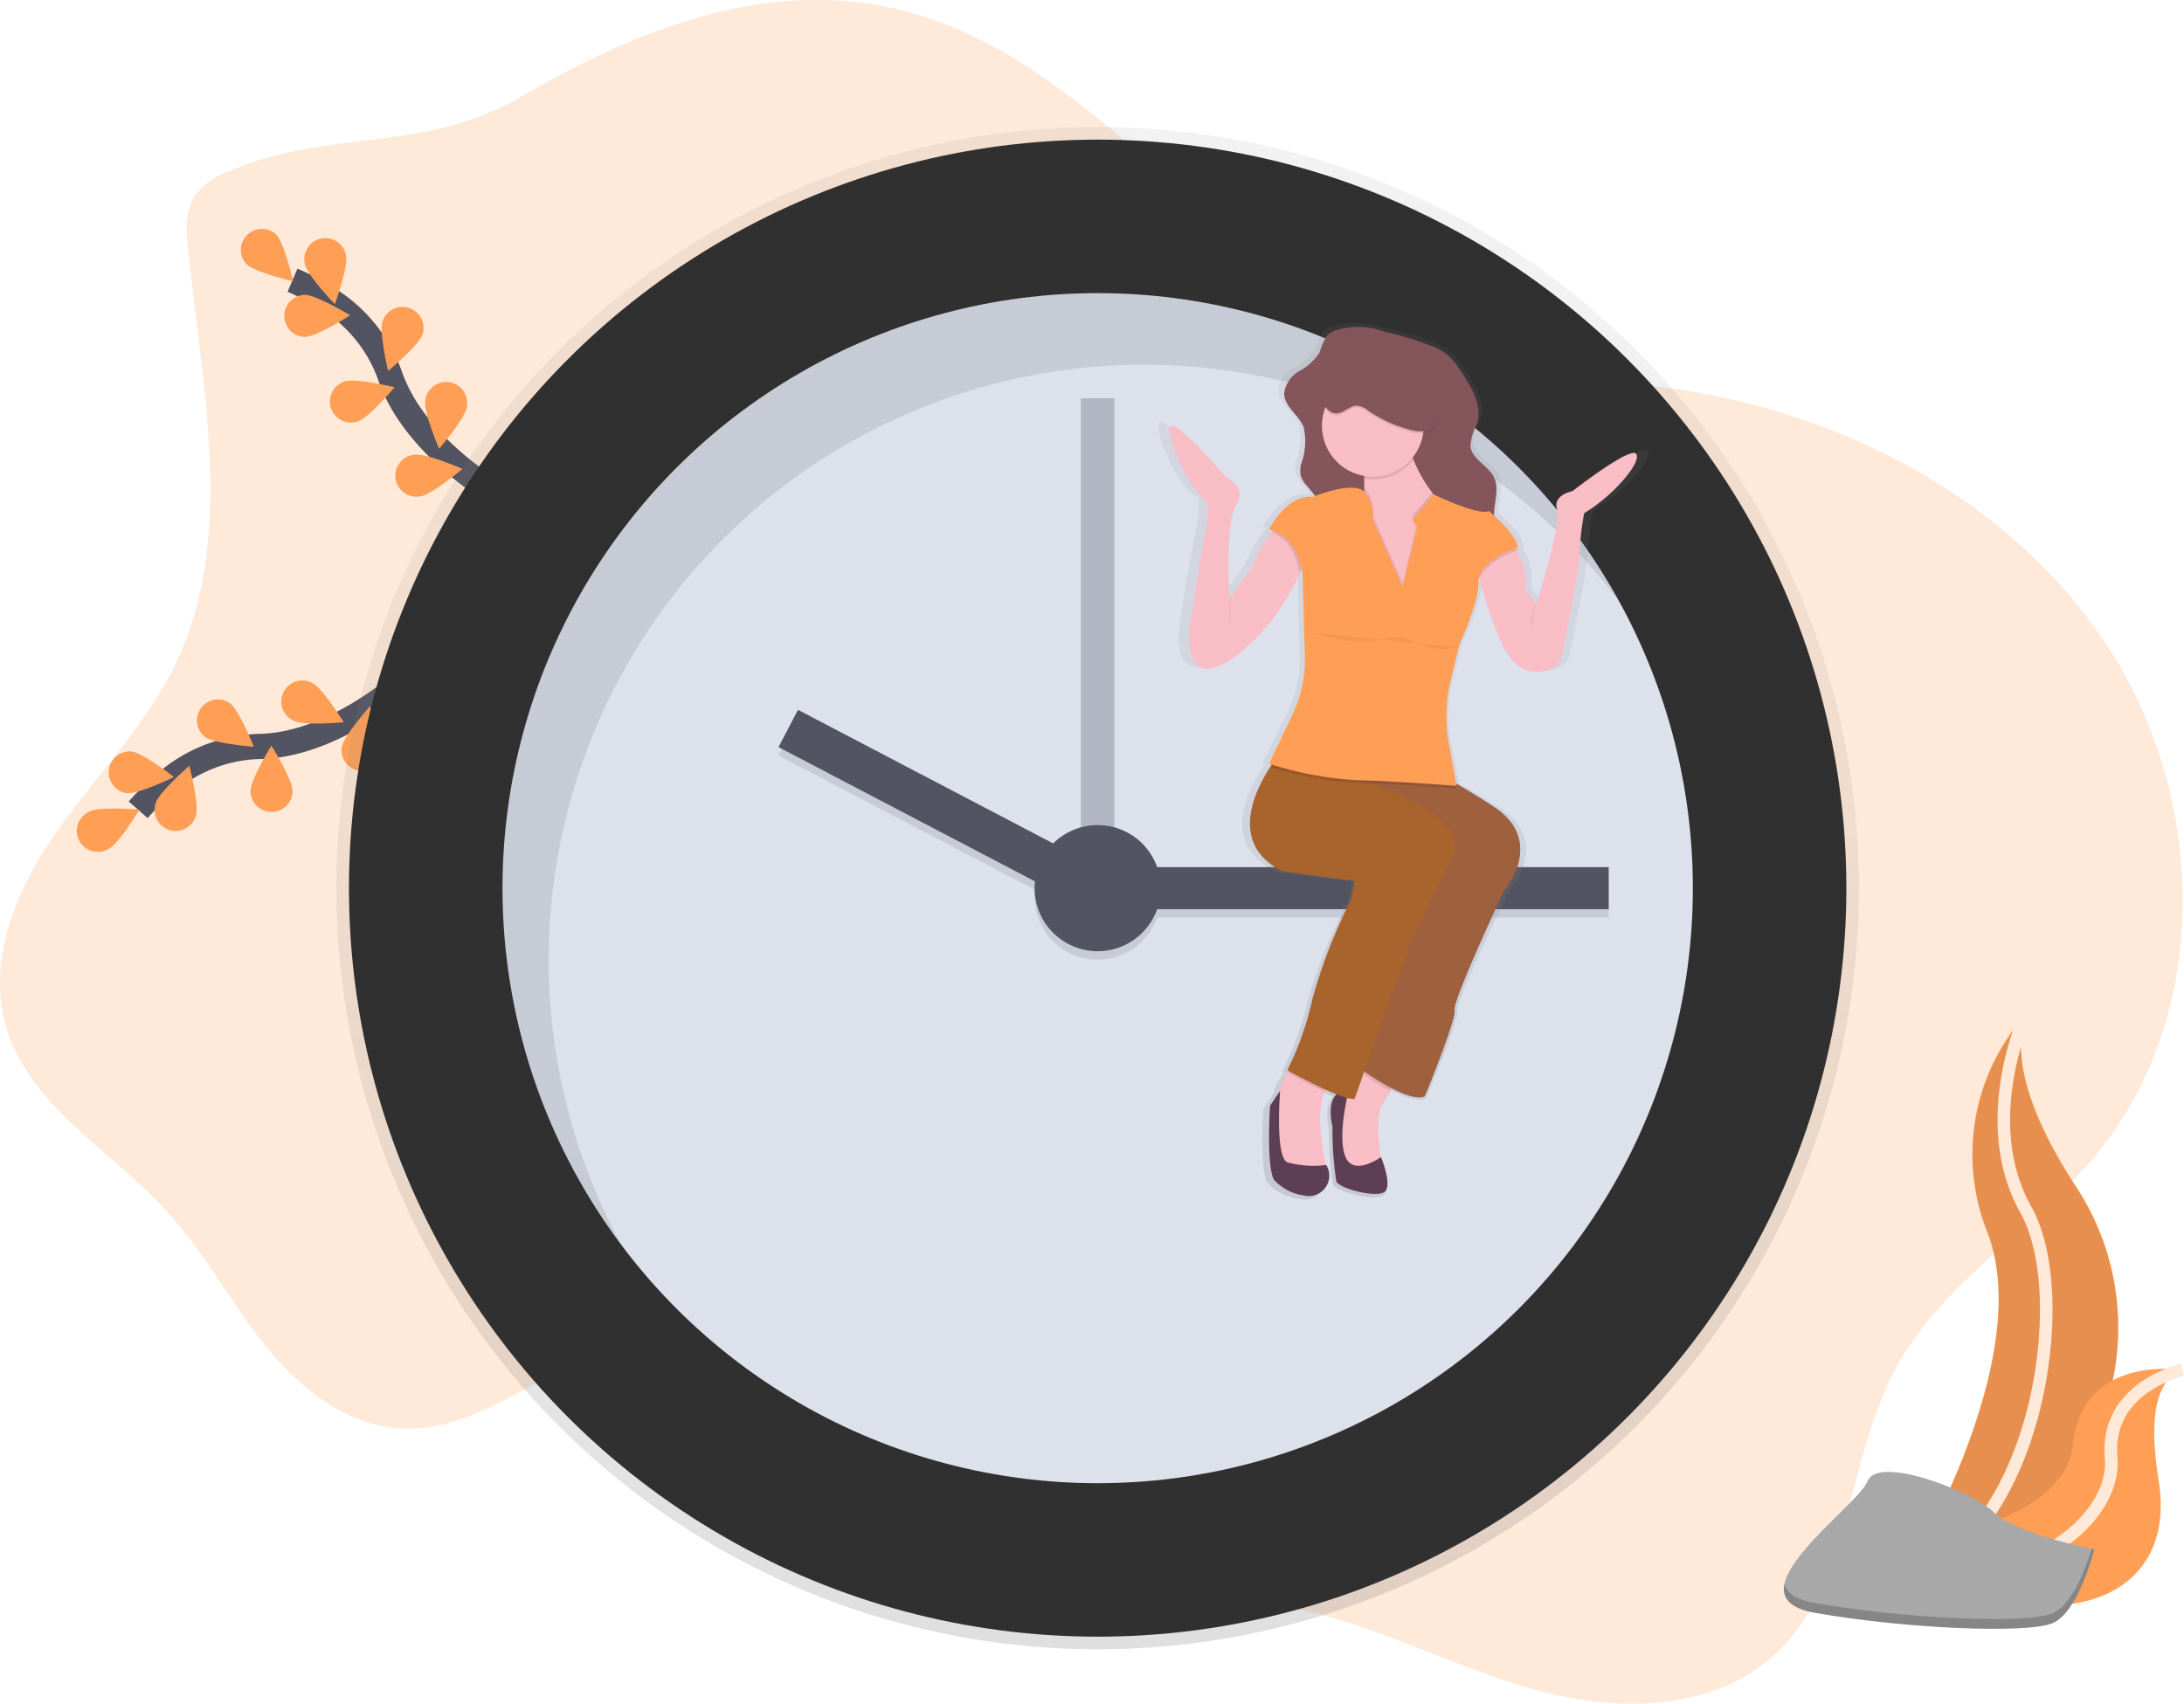 <svg xmlns="http://www.w3.org/2000/svg" xmlns:xlink="http://www.w3.org/1999/xlink" width="173.578" height="135.441" viewBox="0 0 173.578 135.441">
    <defs>
        <style>
            .cls-1,.cls-3{fill:#ff9f56}.cls-1{opacity:.23}.cls-19,.cls-2{fill:none;stroke-miterlimit:10}.cls-2{stroke:#535461;stroke-width:2px}.cls-4{fill:url(#linear-gradient)}.cls-5{fill:#303030}.cls-6{fill:#dde1ec}.cls-7,.cls-9{fill:#535461}.cls-7{opacity:.3}.cls-18,.cls-8{opacity:.1}.cls-10{fill:url(#linear-gradient-2)}.cls-11{fill:#f8bdc5}.cls-12{fill:#5e52ad}.cls-13{opacity:.87}.cls-14{fill:#a9632d}.cls-15{fill:#5d3e53}.cls-16{fill:#85555c}.cls-17{opacity:.05}.cls-19{stroke:#ffe9d8}.cls-20{fill:#a8a8a8}.cls-21{opacity:.2}
        </style>
        <linearGradient id="linear-gradient" x1=".5" x2=".5" y1="1" gradientUnits="objectBoundingBox">
            <stop offset="0" stop-color="gray" stop-opacity=".251"/>
            <stop offset=".54" stop-color="gray" stop-opacity=".122"/>
            <stop offset="1" stop-color="gray" stop-opacity=".102"/>
        </linearGradient>
        <linearGradient id="linear-gradient-2" xlink:href="#linear-gradient"/>
    </defs>
    <g id="undraw_time_management_30iu" transform="translate(-.007 5.769)">
        <path id="Path_146" d="M99.395 77.425a5.757 5.757 0 0 0-2.918 2.131 6.261 6.261 0 0 0-.458 3.8c1.07 11.21 3.888 23.132-.979 33.286-2.362 4.926-6.313 8.874-9.456 13.348s-5.515 10.059-4.056 15.322c1.782 6.431 8.432 10 12.914 14.945 2.934 3.236 4.991 7.167 7.729 10.571s6.489 6.4 10.859 6.6c6.285.289 11.4-5.138 17.562-6.4 6.313-1.287 12.671 1.989 17.79 5.91s9.775 8.672 15.74 11.12c6.587 2.706 14.012 2.292 20.947 3.918 6.313 1.482 12.125 4.633 18.393 6.313s13.614 1.578 18.47-2.713c6.329-5.612 5.831-15.608 9.873-23.032 3.755-6.9 11.1-11.015 16.052-17.113 8.9-10.975 8.611-27.749 1.052-39.685s-21.25-19.163-35.25-21.045c-6.313-.847-12.814-.731-18.884-2.659-16.246-5.156-25.915-23.63-42.5-27.474-10.543-2.439-20.8 1.785-29.778 6.985-7.797 4.52-14.989 2.507-23.102 5.872z" class="cls-1" data-name="Path 146" transform="translate(-81.08 -69.634)"/>
        <path id="Path_147" d="M168.347 347.69s-5.7 5.384-11.827 5.544a11.883 11.883 0 0 0-7.082 2.519 19.984 19.984 0 0 0-2.648 2.519" class="cls-2" data-name="Path 147" transform="translate(-135.801 -299.666)"/>
        <path id="Path_148" d="M118.643 410.641c.822-.418 3.961-.14 3.961-.14s-1.628 2.7-2.45 3.117a1.671 1.671 0 1 1-1.5-2.977z" class="cls-3" data-name="Path 148" transform="translate(-111.515 -351.903)"/>
        <path id="Path_149" d="M134.634 383.225c.918.1 3.4 2.036 3.4 2.036s-2.841 1.381-3.751 1.285a1.671 1.671 0 0 1 .349-3.321z" class="cls-3" data-name="Path 149" transform="translate(-124.202 -329.259)"/>
        <path id="Path_150" d="M177.393 358.831c.742.547 1.909 3.475 1.909 3.475s-3.144-.239-3.886-.784a1.671 1.671 0 0 1 1.977-2.691z" class="cls-3" data-name="Path 150" transform="translate(-159.124 -308.712)"/>
        <path id="Path_151" d="M217.289 349.734c.824.413 2.469 3.1 2.469 3.1s-3.139.3-3.963-.117a1.671 1.671 0 1 1 1.494-2.985z" class="cls-3" data-name="Path 151" transform="translate(-192.436 -301.187)"/>
        <path id="Path_152" d="M157.868 394.05c.274-.881-.528-3.93-.528-3.93s-2.387 2.059-2.661 2.94a1.671 1.671 0 1 0 3.189.99z" class="cls-3" data-name="Path 152" transform="translate(-142.288 -335.004)"/>
        <path id="Path_153" d="M203.55 384.11c0-.923-1.68-3.59-1.68-3.59s-1.661 2.674-1.66 3.6a1.671 1.671 0 1 0 3.343-.01z" class="cls-3" data-name="Path 153" transform="translate(-180.292 -327.009)"/>
        <path id="Path_154" d="M246.812 365.593c.154-.909-1.05-3.823-1.05-3.823s-2.091 2.36-2.243 3.269a1.671 1.671 0 0 0 3.293.555z" class="cls-3" data-name="Path 154" transform="translate(-216.352 -311.393)"/>
        <path id="Path_155" d="M236.875 176.39s-6.871-3.774-8.914-9.556a11.883 11.883 0 0 0-4.575-5.965 19.987 19.987 0 0 0-3.216-1.738" class="cls-2" data-name="Path 155" transform="translate(-196.916 -142.624)"/>
        <path id="Path_156" d="M198.429 135.2c.65.654 1.351 3.727 1.351 3.727s-3.069-.719-3.719-1.374a1.671 1.671 0 0 1 2.368-2.353z" class="cls-3" data-name="Path 156" transform="translate(-176.478 -122.334)"/>
        <path id="Path_157" d="M229.081 140.419c.191.9-.891 3.863-.891 3.863s-2.185-2.272-2.375-3.176a1.671 1.671 0 1 1 3.268-.689z" class="cls-3" data-name="Path 157" transform="translate(-201.572 -125.872)"/>
        <path id="Path_158" d="M265.8 174.033c-.291.874-2.719 2.885-2.719 2.885s-.739-3.064-.448-3.94a1.673 1.673 0 1 1 3.176 1.055z" class="cls-3" data-name="Path 158" transform="translate(-232.224 -153.203)"/>
        <path id="Path_159" d="M286.5 209.565c-.139.911-2.193 3.3-2.193 3.3s-1.247-2.9-1.108-3.806a1.671 1.671 0 1 1 3.3.5z" class="cls-3" data-name="Path 159" transform="translate(-249.398 -182.96)"/>
        <path id="Path_160" d="M217.735 169.429c.923-.01 3.577-1.712 3.577-1.712s-2.693-1.638-3.615-1.628a1.672 1.672 0 0 0 .038 3.343z" class="cls-3" data-name="Path 160" transform="translate(-193.479 -148.42)"/>
        <path id="Path_161" d="M240.113 210.073c.876-.286 2.9-2.7 2.9-2.7s-3.06-.757-3.936-.471a1.671 1.671 0 1 0 1.036 3.176z" class="cls-3" data-name="Path 161" transform="translate(-211.652 -182.354)"/>
        <path id="Path_162" d="M271.238 245.363c.913-.134 3.316-2.173 3.316-2.173s-2.888-1.264-3.8-1.13a1.671 1.671 0 1 0 .485 3.3z" class="cls-3" data-name="Path 162" transform="translate(-237.796 -211.684)"/>
        <circle id="Ellipse_80" cx="60.507" cy="60.507" r="60.507" class="cls-4" data-name="Ellipse 80" transform="translate(26.739 4.328)"/>
        <circle id="Ellipse_81" cx="59.504" cy="59.504" r="59.504" class="cls-5" data-name="Ellipse 81" transform="translate(27.742 5.331)"/>
        <circle id="Ellipse_82" cx="47.303" cy="47.303" r="47.303" class="cls-6" data-name="Ellipse 82" transform="translate(39.944 17.533)"/>
        <path id="Rectangle_167" d="M0 0h2.674v41.787H0z" class="cls-7" data-name="Rectangle 167" transform="translate(85.91 25.89)"/>
        <g id="Group_55" class="cls-8" data-name="Group 55" transform="translate(61.867 51.325)">
            <path id="Rectangle_168" d="M0 0h37.775v3.343H0z" data-name="Rectangle 168" transform="translate(28.221 12.507)"/>
            <path id="Rectangle_169" d="M0 0h3.343v26.83H0z" data-name="Rectangle 169" transform="rotate(-62.36 2.447 1.48)"/>
            <circle id="Ellipse_83" cx="5.014" cy="5.014" r="5.014" data-name="Ellipse 83" transform="translate(20.365 9.164)"/>
        </g>
        <path id="Rectangle_170" d="M0 0h37.775v3.343H0z" class="cls-9" data-name="Rectangle 170" transform="translate(90.088 63.164)"/>
        <path id="Rectangle_171" d="M0 0h26.83v3.343H0z" class="cls-9" data-name="Rectangle 171" transform="rotate(27.64 -71.255 154.256)"/>
        <circle id="Ellipse_84" cx="5.014" cy="5.014" r="5.014" class="cls-9" data-name="Ellipse 84" transform="translate(82.232 59.821)"/>
        <g id="Group_56" class="cls-8" data-name="Group 56" transform="translate(39.941 17.533)">
            <path id="Path_163" d="M323.677 218.256a47.306 47.306 0 0 1 85.1-28.442 47.308 47.308 0 1 0-79.276 51.2 47.088 47.088 0 0 1-5.824-22.758z" data-name="Path 163" transform="translate(-320 -165.27)"/>
        </g>
        <path id="Path_164" d="M670.806 189.428c-.562-.54-5.288 3.009-5.288 3.009s-1.683.308-1.282 1.463-1.763 7.624-1.763 7.624l-.881-1.232a5.287 5.287 0 0 0-.7-3.109 2.15 2.15 0 0 0-.1-.149l.154-.053c-.058-.789-1.32-1.991-1.991-2.579v-.254c.042-.943.42-1.937 0-2.791-.475-.974-1.864-1.464-1.981-2.534-.07-.639.361-1.215.552-1.83.455-1.471-.49-2.972-1.392-4.239a5.927 5.927 0 0 0-1.1-1.274 5.361 5.361 0 0 0-1.327-.709 33.941 33.941 0 0 0-4.038-1.17 6.432 6.432 0 0 0-3.844-.077 1.89 1.89 0 0 0-.836.48 5.175 5.175 0 0 0-.565 1.282 4.569 4.569 0 0 1-1.691 1.523 2.43 2.43 0 0 0-1.279 1.787c0 1.068 1.22 1.74 1.628 2.735a5.01 5.01 0 0 1-.212 2.933 1.971 1.971 0 0 0-.025.968 2.079 2.079 0 0 0 .374.652c.252.334.523.645.792.963l-.124.048c-2.243-.231-3.686 2.618-3.686 2.618.1.022.2.047.3.075l-.1.124a12.164 12.164 0 0 0-1.646 2.88l-1.839 2.464s-.4-6.161.562-7.547-.881-2.233-.881-2.233-4.012-4.466-4.568-4.082 1.362 5.237 3.045 6.007a7.4 7.4 0 0 1-.167 2.541c-.2.634-1.282 7.316-1.282 7.316s-.961 5.621 3.447 2.842a16.867 16.867 0 0 0 5.656-6.853q.1-.206.185-.393a4.7 4.7 0 0 1 .089.627l.167 6.44a9.776 9.776 0 0 1-1.013 4.6l-1.964 3.983.219.067-.132.191c-1.294 1.9-3.493 6.184 1.035 8.366l6.017.771-.321 1.539a41.381 41.381 0 0 0-3.206 7.931 23.774 23.774 0 0 1-2.084 5.7l.185.1a8.797 8.797 0 0 0-.117.135 2.905 2.905 0 0 0-.7 1.458l-.816 1.157s-.321 4.774.321 5.93a4.164 4.164 0 0 0 2.507 1.267 1.651 1.651 0 0 0 1.877-2.422l-.01-.017h-.015a16.415 16.415 0 0 1-.511-4.105c.047-.261.09-.52.112-.784a2.77 2.77 0 0 1 .311-.991c.027-.052.055-.1.084-.152l.087.037c.269.115.535.224.787.319-.391.356-.669 1.093-.334 2.609a26.126 26.126 0 0 0 .321 4.389c.289.6 3.525 1.386 4.087.771s-.361-2.735-.361-2.735l-.029.02c-.185-1.229-.414-3.428.149-4.294.227-.349.448-.71.645-1.048l.122-.209c1.046.521 2.153.914 2.758.642 0 0 2.644-6.161 2.484-6.93s4.087-9.472 4.087-9.472 3.605-4.012-.8-6.776c-1.4-.881-2.419-1.473-3.159-1.872l-.62-3.243a11.854 11.854 0 0 1 .167-5.125l.669-2.551.055-.217s1.683-3.465 1.6-5.083a1.17 1.17 0 0 1 .042-.373q.027.115.06.241a31.075 31.075 0 0 0 1.742 4.907c1.279 2.885 3.176 2.656 4.215 2.246a1.439 1.439 0 0 0 .888-1.04c.374-1.8 1.4-6.825 1.468-8.214a23.373 23.373 0 0 1 .4-3.234c2.646-1.548 4.89-4.242 4.328-4.782z" class="cls-10" data-name="Path 164" transform="translate(-539.853 -159.389)"/>
        <path id="Path_165" d="M721.7 531.121s-.353.707-.836 1.556c-.189.334-.4.694-.615 1.04-.764 1.222 0 5.115 0 5.115l-1.672.229-1.672-.836-.305-2.825v-2.066l1.906-2.131.836-.923z" class="cls-11" data-name="Path 165" transform="translate(-610.369 -451.737)"/>
        <g id="Group_57" class="cls-8" data-name="Group 57" transform="translate(108.134 78.543)">
            <path id="Path_166" d="M731.178 531.121s-.353.707-.836 1.556a20.718 20.718 0 0 1-2.136-1.314l-.147-.1-.078-.057.836-.923z" data-name="Path 166" transform="translate(-727.98 -530.28)"/>
        </g>
        <path id="Path_167" d="M728.272 395.846s-4.047 8.626-3.893 9.39-2.367 6.871-2.367 6.871c-.575.271-1.631-.119-2.628-.635a20.588 20.588 0 0 1-2.173-1.337l-.147-.1-.089-.064 6.642-18.4-5.877-4.311-.435-.319L714.68 385l8.023 1.451s.279-.035 1.755.791c.709.4 1.693.989 3.054 1.882 4.194 2.752.76 6.722.76 6.722z" class="cls-12" data-name="Path 167" transform="translate(-608.77 -330.74)"/>
        <g id="Group_58" class="cls-13" data-name="Group 58" transform="translate(105.91 54.26)">
            <path id="Path_168" d="M728.272 395.846s-4.047 8.626-3.893 9.39-2.367 6.871-2.367 6.871c-.575.271-1.631-.119-2.628-.635a20.588 20.588 0 0 1-2.173-1.337l-.147-.1-.089-.064 6.642-18.4-5.877-4.311-.435-.319L714.68 385l8.023 1.451s.279-.035 1.755.791c.709.4 1.693.989 3.054 1.882 4.194 2.752.76 6.722.76 6.722z" class="cls-14" data-name="Path 168" transform="translate(-714.68 -385)"/>
        </g>
        <path id="Path_169" d="M715.264 544.4s-1.986-.306-1.3 2.9a26.791 26.791 0 0 0 .306 4.346c.276.585 3.36 1.374 3.893.764s-.344-2.709-.344-2.709-2.251 1.641-2.863-.115.308-5.186.308-5.186z" class="cls-15" data-name="Path 169" transform="translate(-608.055 -463.491)"/>
        <path id="Path_170" d="M691.4 533.194a2.407 2.407 0 0 0-.52.722 2.829 2.829 0 0 0-.3.983c-.02.261-.062.52-.105.777a18.837 18.837 0 0 0 .54 4.312l-2.9.458-1.068-1.145-.229-2.519a9.128 9.128 0 0 0 .458-2.674 2.8 2.8 0 0 1 .669-1.672 4.591 4.591 0 0 1 .774-.767s3.293.991 2.681 1.525z" class="cls-11" data-name="Path 170" transform="translate(-585.566 -452.895)"/>
        <g id="Group_59" class="cls-8" data-name="Group 59" transform="translate(102.387 78.772)">
            <path id="Path_171" d="M697.047 533.178a2.4 2.4 0 0 0-.52.722 44.132 44.132 0 0 1-2.892-1.464l-.035-.018a4.6 4.6 0 0 1 .774-.767s3.284.992 2.673 1.527z" data-name="Path 171" transform="translate(-693.6 -531.65)"/>
        </g>
        <path id="Path_172" d="M691.3 393.556s-1.907 3.589-3.131 6.566c-.8 1.956-2.46 6.612-3.51 9.578l-.154.438c-.461 1.312-.769 2.2-.769 2.2a1.987 1.987 0 0 1-.6-.089 6.936 6.936 0 0 1-.6-.194l-.242-.092c-.241-.094-.5-.2-.75-.316-1.214-.542-2.507-1.247-2.977-1.5l-.177-.1a24.146 24.146 0 0 0 1.991-5.655 41.776 41.776 0 0 1 3.054-7.856l.306-1.528-5.727-.764c-4.314-2.156-2.218-6.407-.986-8.294a11.149 11.149 0 0 1 .68-.948l4.581 1s.722.231 2.327.941l.737.334c.9.413 2.006.944 3.343 1.626 4.504 2.281 2.604 4.653 2.604 4.653z" class="cls-14" data-name="Path 172" transform="translate(-576.07 -330.74)"/>
        <path id="Path_173" d="M689.08 550.579a1.621 1.621 0 0 1-1.788 2.4 3.923 3.923 0 0 1-2.384-1.257c-.61-1.145-.306-5.879-.306-5.879l.8-1.183s-.419 5.23.573 5.683a7.914 7.914 0 0 0 3.092.212z" class="cls-15" data-name="Path 173" transform="translate(-583.656 -463.713)"/>
        <path id="Path_174" d="M695.85 181.563a1.785 1.785 0 0 0-.8.476 5.5 5.5 0 0 0-.538 1.272 4.383 4.383 0 0 1-1.611 1.5 2.394 2.394 0 0 0-1.219 1.772c0 1.06 1.17 1.725 1.551 2.709a5.16 5.16 0 0 1-.2 2.908 2.031 2.031 0 0 0-.023.959 2.086 2.086 0 0 0 .358.647 16.532 16.532 0 0 1 2.146 3.034 9.394 9.394 0 0 1 .577 2.766 13.9 13.9 0 0 1 .027 4.07.411.411 0 0 0 0 .246.381.381 0 0 0 .2.167 4.011 4.011 0 0 0 5.431-2.006c.334-.757.463-1.671 1.125-2.163a.563.563 0 0 1 .269-.122.787.787 0 0 1 .435.145 4.28 4.28 0 0 0 2.858.288 2.657 2.657 0 0 0 1.553-.772c.754-.9.334-2.235.384-3.4.04-.934.4-1.921 0-2.766-.451-.966-1.777-1.451-1.887-2.507a4.884 4.884 0 0 1 .526-1.814c.433-1.459-.466-2.947-1.325-4.2a5.819 5.819 0 0 0-1.051-1.262 5.048 5.048 0 0 0-1.264-.7 30.884 30.884 0 0 0-3.844-1.158 5.819 5.819 0 0 0-3.678-.089z" class="cls-16" data-name="Path 174" transform="translate(-589.614 -161.09)"/>
        <path id="Path_175" d="M729.625 246.67H725.2v-7.177a13.376 13.376 0 0 0 .231-2.089v-.719a3.7 3.7 0 0 0-.684-2.231c-1.222-1.374 3.97-1.145 3.97-1.145a12.93 12.93 0 0 0 .619 1.849 11.242 11.242 0 0 0 1.488 2.619 6.061 6.061 0 0 0 2.018 1.717c3.042 1.527-3.217 7.176-3.217 7.176z" class="cls-11" data-name="Path 175" transform="translate(-616.995 -204.392)"/>
        <g id="Group_60" class="cls-8" data-name="Group 60" transform="translate(107.556 28.903)">
            <path id="Path_176" d="M729.3 235.157a4.053 4.053 0 0 1-3.9 1.528 3.7 3.7 0 0 0-.684-2.231c-1.222-1.374 3.97-1.145 3.97-1.145a12.914 12.914 0 0 0 .614 1.848z" data-name="Path 176" transform="translate(-724.526 -233.294)"/>
        </g>
        <circle id="Ellipse_85" cx="4.047" cy="4.047" r="4.047" class="cls-11" data-name="Ellipse 85" transform="translate(105.07 24.033)"/>
        <path id="Path_177" d="M791.341 246.069a24.05 24.05 0 0 0-.381 3.206c-.062 1.376-1.041 6.363-1.4 8.143a1.413 1.413 0 0 1-.846 1.031c-.993.406-2.8.633-4.011-2.226a31.656 31.656 0 0 1-1.66-4.864 13.126 13.126 0 0 1-.334-1.7l2.674-1.451a3.3 3.3 0 0 1 .632.811 5.422 5.422 0 0 1 .669 3.082l.836 1.222s2.061-6.413 1.671-7.558 1.222-1.451 1.222-1.451 4.5-3.51 5.04-2.977-1.593 3.204-4.112 4.732z" class="cls-11" data-name="Path 177" transform="translate(-665.428 -211.043)"/>
        <path id="Path_178" d="M648.388 238.254a18.052 18.052 0 0 1-.719 1.755 16.582 16.582 0 0 1-5.389 6.8c-4.2 2.748-3.283-2.825-3.283-2.825s1.028-6.626 1.222-7.253a7.924 7.924 0 0 0 .152-2.519c-1.6-.764-3.435-5.573-2.9-5.955s4.346 4.047 4.346 4.047 1.757.836.836 2.215-.535 7.481-.535 7.481l1.767-2.439a12.188 12.188 0 0 1 1.57-2.855c.334-.456.568-.732.568-.732z" class="cls-11" data-name="Path 178" transform="translate(-544.387 -200.174)"/>
        <g id="Group_61" class="cls-8" data-name="Group 61" transform="translate(117.278 37.162)">
            <path id="Path_179" d="M786 283.522c-.562.207-2.736 1.085-2.977 2.34a13.137 13.137 0 0 1-.334-1.7l2.674-1.451a3.3 3.3 0 0 1 .637.811z" data-name="Path 179" transform="translate(-782.69 -282.71)"/>
        </g>
        <g id="Group_62" class="cls-8" data-name="Group 62" transform="translate(101.067 35.792)">
            <path id="Path_180" d="M688.635 276.8a18.048 18.048 0 0 1-.719 1.755c-.1-.755-.53-2.688-2.216-3.311.334-.456.568-.732.568-.732z" data-name="Path 180" transform="translate(-685.7 -274.51)"/>
        </g>
        <g id="Group_63" class="cls-8" data-name="Group 63" transform="translate(108.2 33.012)">
            <path id="Path_181" d="M732.809 267.147h-4.429v-7.177a13.368 13.368 0 0 0 .231-2.089 2.754 2.754 0 0 1 .685 2.241l2.367 5.349 1.147-4.729-.381-.61 1.571-1.869a6.06 6.06 0 0 0 2.017 1.717c3.052 1.52-3.208 7.167-3.208 7.167z" data-name="Path 181" transform="translate(-728.38 -257.88)"/>
        </g>
        <g id="Group_64" class="cls-8" data-name="Group 64" transform="translate(100.953 54.26)">
            <path id="Path_182" d="M699.826 387.674s-3.47-.276-6.48-.406l-.3-.013c-.428-.017-.836-.03-1.235-.04a27.667 27.667 0 0 1-6.788-1.27 11.147 11.147 0 0 1 .677-.945l4.581 1s.722.231 2.327.941l-2.63-1.941 8.022 1.451s.279-.035 1.755.791z" data-name="Path 182" transform="translate(-685.02 -385)"/>
        </g>
        <path id="Path_183" d="M696.289 261l-.381-.61 1.695-2.028s3.5 1.713 4.411 1.337c0 0 2.215 1.839 2.29 2.9 0 0-3.206 1.068-3.131 2.674s-1.521 5.038-1.521 5.038l-.669 2.745a12.217 12.217 0 0 0-.167 5.081l.61 3.4s-4.811-.381-8.023-.458a27.824 27.824 0 0 1-6.871-1.3l1.874-3.943a10.029 10.029 0 0 0 .966-4.56l-.172-6.376s-.152-3.206-2.674-3.741c0 0 1.374-2.825 3.51-2.6 0 0 3.112-1.3 4.037-.421a2.75 2.75 0 0 1 .7 2.253l2.367 5.349z" class="cls-3" data-name="Path 183" transform="translate(-583.659 -224.834)"/>
        <g id="Group_65" class="cls-8" data-name="Group 65" transform="translate(105.064 22.251)">
            <path id="Path_184" d="M710.746 198.495c.614 0 1.095-.65 1.708-.617a1.739 1.739 0 0 1 .852.4 10.406 10.406 0 0 0 3.261 1.5 2.845 2.845 0 0 0 1.387.1 1.183 1.183 0 0 0 .933-.934 1.593 1.593 0 0 0-.08-.607 7.5 7.5 0 0 0-3.266-4.311 2.571 2.571 0 0 0-2.114-.443 4.191 4.191 0 0 0-1.5 1.3 5.715 5.715 0 0 1-1.17.949c-.334.2-.836.334-1.028.705-.367.702.203 1.951 1.017 1.958z" data-name="Path 184" transform="translate(-709.613 -193.5)"/>
        </g>
        <path id="Path_185" d="M710.746 197.585c.614 0 1.095-.65 1.708-.617a1.739 1.739 0 0 1 .852.4 10.406 10.406 0 0 0 3.261 1.5 2.844 2.844 0 0 0 1.387.1 1.183 1.183 0 0 0 .933-.934 1.593 1.593 0 0 0-.08-.607 7.5 7.5 0 0 0-3.266-4.311 2.571 2.571 0 0 0-2.114-.443 4.191 4.191 0 0 0-1.5 1.3 5.715 5.715 0 0 1-1.17.949c-.334.2-.836.334-1.028.705-.367.709.203 1.949 1.017 1.958z" class="cls-16" data-name="Path 185" transform="translate(-604.549 -170.491)"/>
        <path id="Path_186" d="M705.32 326.79s3.741 1.374 6.184.306l1.222.077a5.405 5.405 0 0 0 4.179.787" class="cls-17" data-name="Path 186" transform="translate(-600.974 -282.26)"/>
        <path id="Path_187" d="M809.342 313.09s-.61 1.451-.306 1.909" class="cls-17" data-name="Path 187" transform="translate(-687.284 -270.85)"/>
        <path id="Path_188" d="M665.58 310.35s.306 1.451 0 1.909" class="cls-17" data-name="Path 188" transform="translate(-567.876 -268.568)"/>
        <path id="Path_189" d="M995.512 508.14a16.7 16.7 0 0 0-3.045 17.37c3.948 10.376-6.766 27.633-6.766 27.633s.115-.017.334-.054a20.36 20.36 0 0 0 13.512-31.165c-2.977-4.537-5.414-9.859-4.035-13.784z" class="cls-3" data-name="Path 189" transform="translate(-834.489 -433.298)"/>
        <path id="Path_190" d="M995.512 508.84a16.7 16.7 0 0 0-3.045 17.37c3.948 10.376-6.766 27.631-6.766 27.631s.115-.017.334-.054a20.36 20.36 0 0 0 13.512-31.165c-2.977-4.535-5.414-9.857-4.035-13.782z" class="cls-18" data-name="Path 190" transform="translate(-834.489 -433.881)"/>
        <path id="Path_191" d="M995.5 508.14s-3.948 8.571 0 15.565.669 26.618-9.813 29.438" class="cls-19" data-name="Path 191" transform="translate(-834.481 -433.298)"/>
        <path id="Path_192" d="M999.056 676.925s-7.979-1.27-8.707 5.88S975 690.947 975 690.947l.274.182c12.068 7.923 23.606 5.046 21.866-5.474-.64-3.91-.588-7.837 1.916-8.73z" class="cls-3" data-name="Path 192" transform="translate(-825.578 -573.798)"/>
        <path id="Path_193" d="M999.089 677.36s-6.194 1.359-5.683 6.992-9.193 12.384-18.366 7.032" class="cls-19" data-name="Path 193" transform="translate(-825.611 -574.233)"/>
        <path id="Path_194" d="M953.971 732.061s-6.285-1.257-7.961-2.933-9.218-4.608-10.056-2.507-11.312 9.218-4.19 10.475 16.76 1.671 18.854.836 3.353-5.871 3.353-5.871z" class="cls-20" data-name="Path 194" transform="translate(-787.513 -614.651)"/>
        <path id="Path_195" d="M931.772 766.836c7.124 1.257 16.76 1.671 18.854.836 1.6-.638 2.7-3.7 3.142-5.131l.209.043s-1.257 5.028-3.351 5.865-11.732.42-18.854-.836c-2.056-.363-2.644-1.215-2.422-2.293.174.703.891 1.245 2.422 1.516z" class="cls-21" data-name="Path 195" transform="translate(-787.521 -645.175)"/>
    </g>
</svg>
